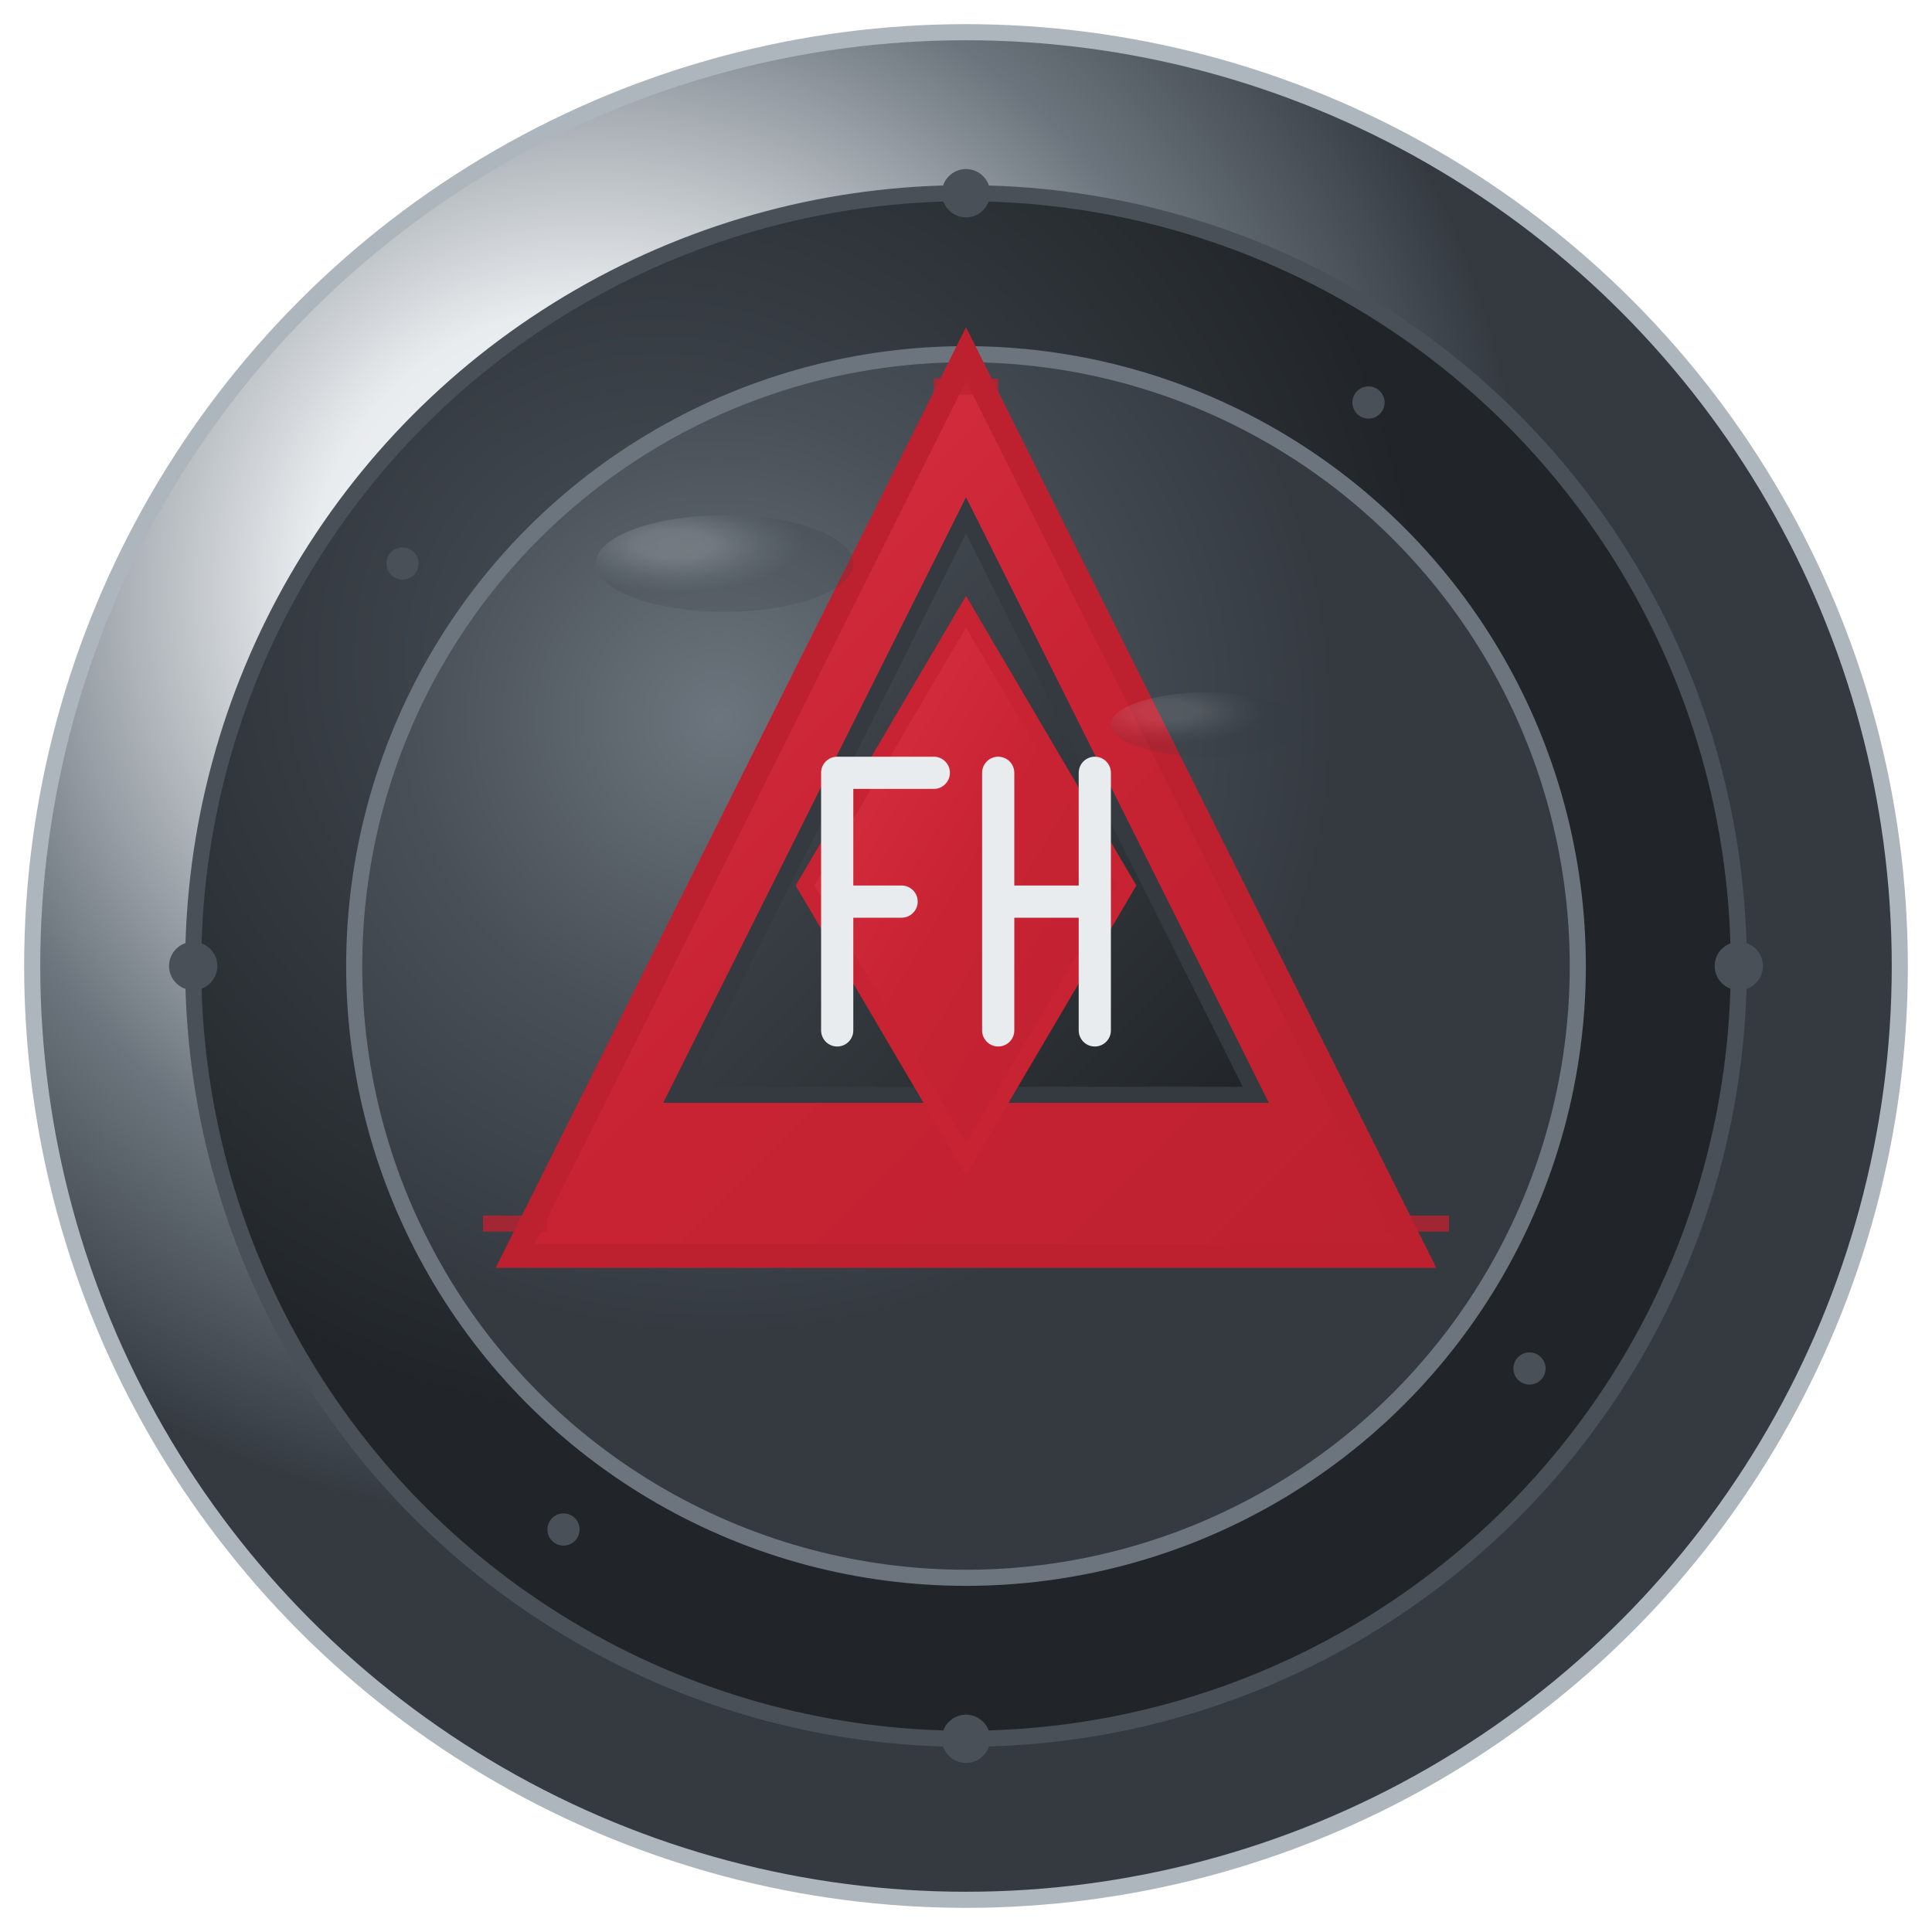 <svg width="120" height="120" viewBox="0 0 120 120" xmlns="http://www.w3.org/2000/svg">
  <defs>
    <!-- Gradientes metálicos para os anéis -->
    <radialGradient id="metalOuter" cx="30%" cy="30%">
      <stop offset="0%" style="stop-color:#f8f9fa;stop-opacity:1" />
      <stop offset="30%" style="stop-color:#e9ecef;stop-opacity:1" />
      <stop offset="70%" style="stop-color:#6c757d;stop-opacity:1" />
      <stop offset="100%" style="stop-color:#343a40;stop-opacity:1" />
    </radialGradient>
    
    <radialGradient id="metalInner" cx="30%" cy="30%">
      <stop offset="0%" style="stop-color:#495057;stop-opacity:1" />
      <stop offset="50%" style="stop-color:#343a40;stop-opacity:1" />
      <stop offset="100%" style="stop-color:#212529;stop-opacity:1" />
    </radialGradient>
    
    <radialGradient id="metalCenter" cx="30%" cy="30%">
      <stop offset="0%" style="stop-color:#6c757d;stop-opacity:1" />
      <stop offset="50%" style="stop-color:#495057;stop-opacity:1" />
      <stop offset="100%" style="stop-color:#343a40;stop-opacity:1" />
    </radialGradient>
    
    <!-- Gradiente para o triângulo vermelho -->
    <linearGradient id="redTriangle" x1="0%" y1="0%" x2="100%" y2="100%">
      <stop offset="0%" style="stop-color:#dc3545;stop-opacity:1" />
      <stop offset="50%" style="stop-color:#c82333;stop-opacity:1" />
      <stop offset="100%" style="stop-color:#bd2130;stop-opacity:1" />
    </linearGradient>
    
    <!-- Gradiente para o triângulo interno -->
    <linearGradient id="innerTriangle" x1="0%" y1="0%" x2="100%" y2="100%">
      <stop offset="0%" style="stop-color:#495057;stop-opacity:1" />
      <stop offset="100%" style="stop-color:#212529;stop-opacity:1" />
    </linearGradient>
    
    <!-- Sombra -->
    <filter id="shadow" x="-50%" y="-50%" width="200%" height="200%">
      <feDropShadow dx="3" dy="3" stdDeviation="4" flood-opacity="0.4"/>
    </filter>
    
    <!-- Brilho metálico -->
    <filter id="metalShine">
      <feGaussianBlur stdDeviation="1" result="coloredBlur"/>
      <feMerge> 
        <feMergeNode in="coloredBlur"/>
        <feMergeNode in="SourceGraphic"/>
      </feMerge>
    </filter>
  </defs>
  
  <!-- Anel externo bege/creme -->
  <circle cx="60" cy="60" r="58" fill="url(#metalOuter)" filter="url(#shadow)" stroke="#adb5bd" stroke-width="1"/>
  
  <!-- Anel intermediário escuro -->
  <circle cx="60" cy="60" r="48" fill="url(#metalInner)" stroke="#495057" stroke-width="1"/>
  
  <!-- Anel interno -->
  <circle cx="60" cy="60" r="38" fill="url(#metalCenter)" stroke="#6c757d" stroke-width="1"/>
  
  <!-- Pontos decorativos nos anéis -->
  <g fill="#495057">
    <circle cx="60" cy="12" r="1.5"/>
    <circle cx="108" cy="60" r="1.5"/>
    <circle cx="60" cy="108" r="1.5"/>
    <circle cx="12" cy="60" r="1.5"/>
    <circle cx="85" cy="25" r="1"/>
    <circle cx="95" cy="85" r="1"/>
    <circle cx="35" cy="95" r="1"/>
    <circle cx="25" cy="35" r="1"/>
  </g>
  
  <!-- Triângulo principal vermelho -->
  <path d="M 60 22 L 88 78 L 32 78 Z" fill="url(#redTriangle)" stroke="#bd2130" stroke-width="1.5" filter="url(#metalShine)"/>
  
  <!-- Triângulo interno escuro -->
  <path d="M 60 32 L 78 68 L 42 68 Z" fill="url(#innerTriangle)" stroke="#343a40" stroke-width="1"/>
  
  <!-- Losango central -->
  <path d="M 60 38 L 70 55 L 60 72 L 50 55 Z" fill="url(#redTriangle)" stroke="#c82333" stroke-width="1"/>
  
  <!-- Letras FH -->
  <g transform="translate(52, 48)" fill="#f8f9fa" stroke="#e9ecef" stroke-width="0.5">
    <!-- F -->
    <path d="M 0 0 L 0 16 M 0 0 L 6 0 M 0 8 L 4 8" stroke-width="2" stroke-linecap="round" fill="none"/>
    <!-- H -->
    <path d="M 10 0 L 10 16 M 16 0 L 16 16 M 10 8 L 16 8" stroke-width="2" stroke-linecap="round" fill="none"/>
  </g>
  
  <!-- Detalhes de brilho metálico -->
  <g opacity="0.6">
    <ellipse cx="45" cy="35" rx="8" ry="3" fill="url(#metalOuter)" opacity="0.3"/>
    <ellipse cx="75" cy="45" rx="6" ry="2" fill="url(#metalOuter)" opacity="0.2"/>
  </g>
  
  <!-- Linhas de acento nos cantos do triângulo -->
  <g stroke="#bd2130" stroke-width="1" opacity="0.8">
    <line x1="58" y1="24" x2="62" y2="24"/>
    <line x1="86" y1="76" x2="90" y2="76"/>
    <line x1="30" y1="76" x2="34" y2="76"/>
  </g>
</svg>